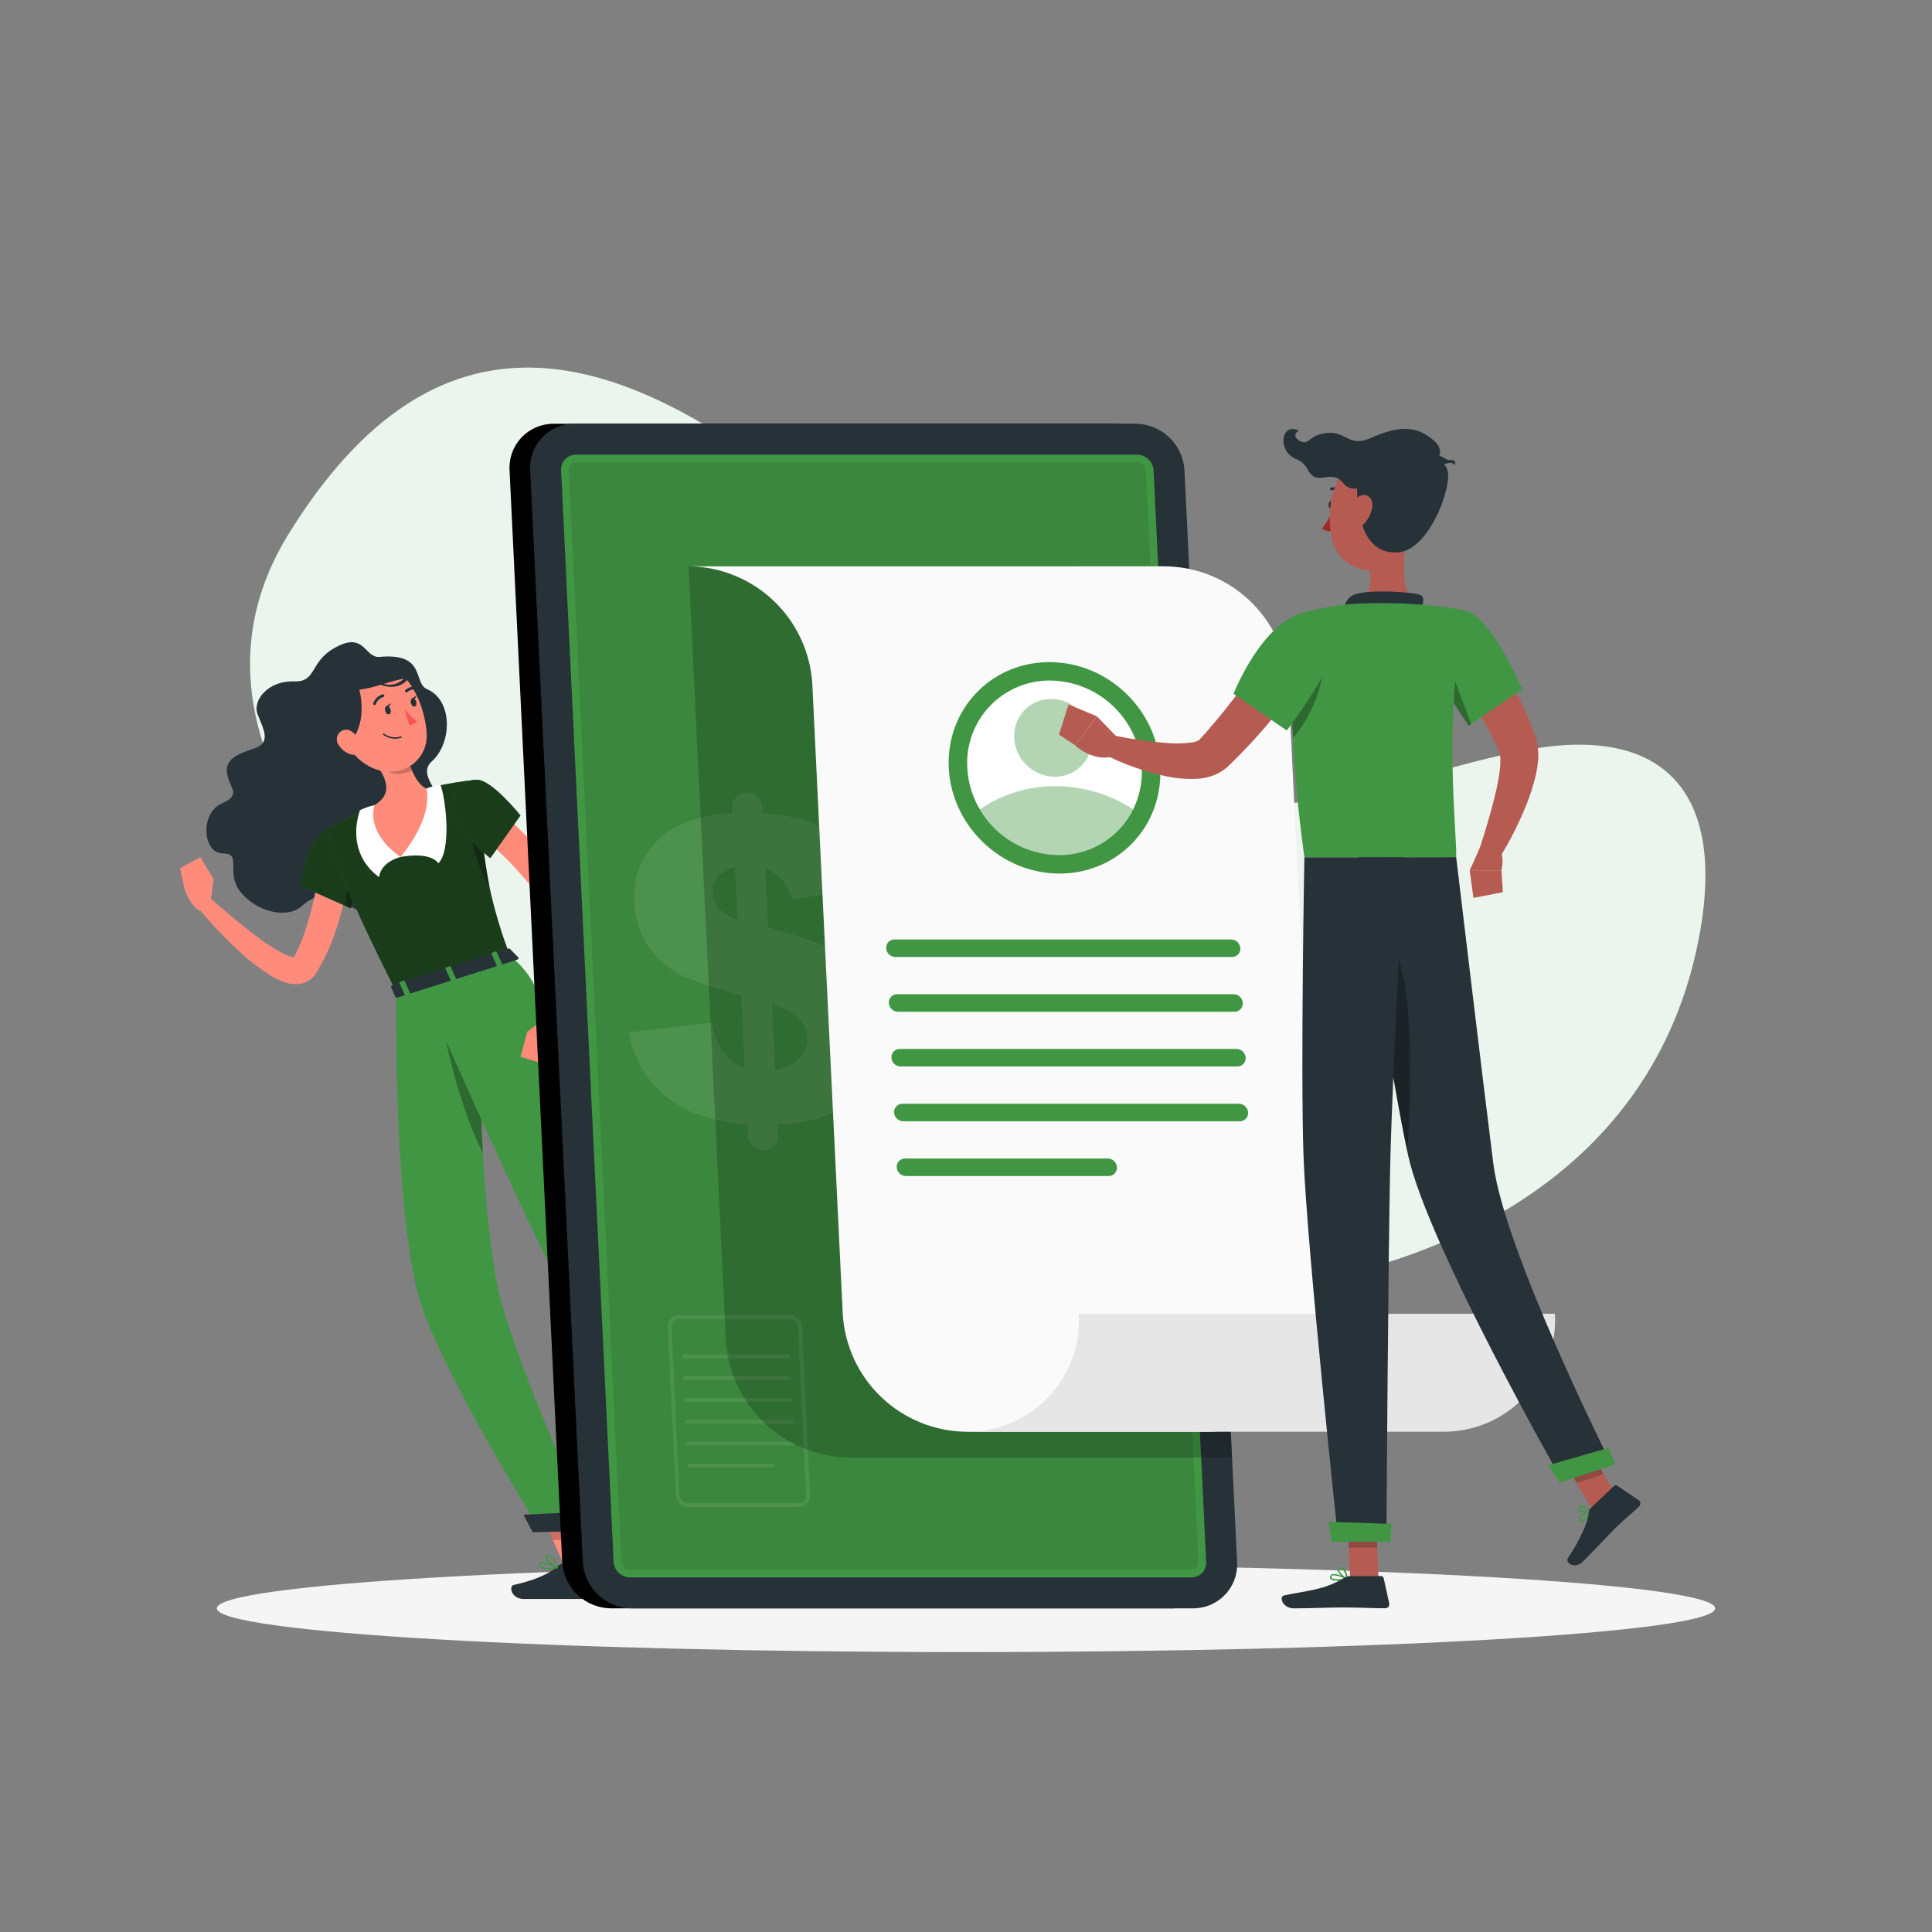 <svg width="500" height="500" viewBox="0 0 500 500" fill="none" xmlns="http://www.w3.org/2000/svg">
<rect x="0" y="0" width="500" height="500" fill="#808080" stroke="none"/>
<path d="M284.9 192.57C227.78 153.89 141.32 30.72 74.8 138C27 215 161.48 294.64 218.49 319.58C291.41 351.49 421.82 339.64 439.82 242C447.03 202.91 428.61 187.25 393.48 194.39C352.26 202.77 327 221.06 284.9 192.57Z" fill="#419644"/>
<path opacity="0.9" d="M284.9 192.57C227.78 153.89 141.32 30.72 74.8 138C27 215 161.48 294.64 218.49 319.58C291.41 351.49 421.82 339.64 439.82 242C447.03 202.91 428.61 187.25 393.48 194.39C352.26 202.77 327 221.06 284.9 192.57Z" fill="white"/>
<path d="M250 427.56C357.082 427.56 443.89 422.492 443.89 416.24C443.89 409.988 357.082 404.92 250 404.92C142.917 404.92 56.11 409.988 56.11 416.24C56.11 422.492 142.917 427.56 250 427.56Z" fill="#F5F5F5"/>
<path d="M203.03 384.25L196.63 388.37L185.03 374.88L191.43 370.76L203.03 384.25Z" fill="#FF8B7B"/>
<path opacity="0.2" d="M191.44 370.76L185.03 374.88L191.02 381.84L197.42 377.71L191.44 370.76Z" fill="black"/>
<path d="M154.12 406.25L146.76 406.97L139.11 389.47L146.47 388.75L154.12 406.25Z" fill="#FF8B7B"/>
<path opacity="0.2" d="M139.12 389.48L143.06 398.5H150.73L146.47 388.76L139.12 389.48Z" fill="black"/>
<path d="M98.23 170C94.53 170.33 94.43 164.05 87.93 167C79.67 170.76 82.46 176.59 76.01 176.35C69.56 176.11 65.24 181.14 66.68 184.89C68.12 188.64 70.35 192.19 65.79 193.7C61.23 195.21 58.13 196.54 58.79 200.32C59.45 204.1 62.68 205.62 57.24 208.03C51.8 210.44 52.35 220.86 57.68 220.87C63.01 220.88 57.9 226.07 62.68 231.35C67.46 236.63 74.73 237.35 77.76 234.75C80.79 232.15 84.17 230 89.87 234C95.57 238 105.22 239 104.78 232.66C104.34 226.32 98.78 222.16 104.02 218.86C109.26 215.56 116.02 213.93 113.9 207.51C112.55 203.51 108.47 200.03 111.76 197.04C117.11 192.18 117.14 181.18 110.58 178.39C106.77 176.78 110.44 168.9 98.23 170Z" fill="#263238"/>
<path d="M91.11 219.42C90.93 222.42 90.55 225.09 90.11 227.9C89.67 230.71 89.03 233.45 88.3 236.2C87.588 238.98 86.683 241.707 85.59 244.36C85.05 245.7 84.43 247.03 83.77 248.36C83.44 249.02 83.08 249.67 82.71 250.31C82.54 250.64 82.33 250.96 82.14 251.31L81.85 251.78C81.653 252.093 81.432 252.391 81.19 252.67C80.635 253.296 79.954 253.798 79.19 254.14C78.508 254.449 77.777 254.635 77.03 254.69C75.932 254.753 74.832 254.604 73.79 254.25C72.239 253.717 70.76 252.991 69.39 252.09C66.976 250.511 64.692 248.742 62.56 246.8C58.449 243.06 54.615 239.026 51.09 234.73L53.93 232C55.93 233.76 57.93 235.55 60.02 237.25C62.11 238.95 64.15 240.66 66.28 242.25C68.308 243.81 70.447 245.221 72.68 246.47C73.624 247.005 74.632 247.418 75.68 247.7C75.932 247.778 76.198 247.802 76.46 247.77H76.26C76.128 247.834 76.006 247.919 75.9 248.02L75.85 248.07C75.85 248.07 75.85 248.14 75.85 248.07L76.07 247.66C76.21 247.39 76.37 247.13 76.5 246.85C76.78 246.297 77.05 245.737 77.31 245.17C77.81 244.03 78.31 242.87 78.71 241.66C79.55 239.26 80.25 236.78 80.87 234.26C81.49 231.74 81.96 229.17 82.38 226.58C82.8 223.99 83.12 221.34 83.38 218.88L91.11 219.42Z" fill="#FF8B7B"/>
<path d="M96.92 220.359C96.52 222.779 94.51 227.359 92.92 230.759C91.74 233.219 90.78 235.069 90.78 235.069L89.38 234.449L77.79 229.289C78.67 223.039 80.1 216.289 86.99 213.219C91.29 211.319 97.63 215.999 96.92 220.359Z" fill="#419644"/>
<path opacity="0.6" d="M96.92 220.359C96.52 222.779 94.51 227.359 92.92 230.759C91.74 233.219 90.78 235.069 90.78 235.069L89.38 234.449L77.79 229.289C78.67 223.039 80.1 216.289 86.99 213.219C91.29 211.319 97.63 215.999 96.92 220.359Z" fill="black"/>
<path opacity="0.3" d="M92.89 230.76C91.71 233.22 90.75 235.07 90.75 235.07L89.35 234.45C89.54 231.98 90.03 228.09 91.35 226.34C92.174 227.686 92.7 229.193 92.89 230.76Z" fill="black"/>
<path d="M54.37 234.29L55.29 227.56L47.74 230C47.74 230 48.94 234.07 51.63 235.74L54.37 234.29Z" fill="#FF8B7B"/>
<path d="M51.87 221.81L46.6 224.7L47.74 230.04L55.29 227.56L51.87 221.81Z" fill="#FF8B7B"/>
<path d="M194.27 386.35L201.22 381.35C201.339 381.263 201.486 381.222 201.633 381.235C201.78 381.248 201.918 381.313 202.02 381.42L206.75 386.35C206.865 386.478 206.952 386.629 207.004 386.792C207.057 386.956 207.074 387.129 207.056 387.3C207.037 387.471 206.982 387.636 206.895 387.784C206.808 387.932 206.69 388.06 206.55 388.16C204.1 389.86 202.83 390.55 199.77 392.74C197.89 394.09 193.93 397.35 191.33 399.21C188.73 401.07 186.76 398.61 187.67 397.6C191.77 393.08 192.86 390 193.51 387.46C193.628 387.013 193.896 386.621 194.27 386.35Z" fill="#263238"/>
<path d="M145.79 404.7H154.79C154.952 404.702 155.108 404.757 155.236 404.856C155.364 404.956 155.457 405.093 155.5 405.249L157.5 412.39C157.549 412.558 157.557 412.736 157.524 412.909C157.491 413.081 157.419 413.243 157.312 413.383C157.204 413.522 157.066 413.634 156.908 413.71C156.749 413.786 156.575 413.823 156.4 413.819C153.22 413.819 151.71 413.819 147.74 413.819H135.6C132.3 413.819 131.6 410.479 132.97 410.179C139.09 408.829 142.62 406.959 144.51 405.179C144.86 404.863 145.318 404.691 145.79 404.7Z" fill="#263238"/>
<path d="M132.05 247.459L102.58 256.779C82.18 216.399 85.09 214.259 85.09 214.259C85.09 214.259 89.8 211.569 94.7 209.329C95.44 208.989 96.19 208.659 96.93 208.329C101.283 206.599 105.755 205.182 110.31 204.089C110.98 203.909 111.65 203.749 112.31 203.589C115.938 202.769 119.611 202.164 123.31 201.779C123.75 207.369 124.19 212.099 124.67 216.209C125.29 221.569 125.96 225.859 126.67 229.569C127.982 235.667 129.782 241.649 132.05 247.459Z" fill="#419644"/>
<path opacity="0.6" d="M132.05 247.459L102.58 256.779C82.18 216.399 85.09 214.259 85.09 214.259C85.09 214.259 89.8 211.569 94.7 209.329C95.44 208.989 96.19 208.659 96.93 208.329C101.283 206.599 105.755 205.182 110.31 204.089C110.98 203.909 111.65 203.749 112.31 203.589C115.938 202.769 119.611 202.164 123.31 201.779C123.75 207.369 124.19 212.099 124.67 216.209C125.29 221.569 125.96 225.859 126.67 229.569C127.982 235.667 129.782 241.649 132.05 247.459Z" fill="black"/>
<path opacity="0.3" d="M126.75 229.589C123.92 225.589 121.21 216.279 121.91 212.789L124.71 216.229C125.33 221.589 126 225.879 126.75 229.589Z" fill="black"/>
<path d="M103.63 221.799C103.63 221.799 111.06 220.189 113.45 223.419C116.73 220.189 115.57 207.569 113.99 203.069C112.737 203.282 111.508 203.617 110.32 204.069L105.07 212.189L103.63 221.799Z" fill="white"/>
<path d="M103.63 221.8C103.63 221.8 98.63 222.92 98.1 227.01C91.1 221.8 91.59 214.17 93.17 209.67C94.369 209.089 95.631 208.646 96.93 208.35L102.18 214.13L103.63 221.8Z" fill="white"/>
<path d="M105.34 195.59C106.34 199.27 107.86 202.91 110.34 204.11C110.34 204.11 112.65 210.73 103.65 221.8C94.23 215.09 96.95 208.35 96.95 208.35C101.39 205.68 100.14 202.16 98.25 199.08L100.86 194.89C101.12 194.486 101.492 194.167 101.93 193.97C102.368 193.774 102.853 193.709 103.328 193.783C103.802 193.857 104.245 194.067 104.602 194.388C104.959 194.709 105.215 195.126 105.34 195.59Z" fill="#FF8B7B"/>
<path opacity="0.2" d="M105.34 195.589C105.22 195.118 104.965 194.692 104.605 194.364C104.245 194.037 103.797 193.823 103.316 193.748C102.836 193.673 102.344 193.742 101.902 193.945C101.46 194.148 101.087 194.476 100.83 194.889L99.99 196.229C100.06 197.119 100.1 197.849 100.09 198.229C100.01 200.829 103.66 200.709 106.63 199.459C106.101 198.205 105.669 196.911 105.34 195.589Z" fill="black"/>
<path d="M87.25 185.54C89.85 192.63 90.79 195.69 95.55 198.31C102.7 202.26 110.84 197.52 110.42 189.79C110.04 182.84 105.86 172.4 97.93 171.63C96.182 171.453 94.418 171.725 92.805 172.422C91.192 173.118 89.784 174.215 88.714 175.608C87.644 177.002 86.948 178.646 86.692 180.384C86.435 182.122 86.628 183.897 87.25 185.54Z" fill="#FF8B7B"/>
<path d="M105.64 174.879C103.2 172.529 100.64 169.799 95.74 170.329C90.32 170.919 88.18 174.199 88.18 174.199L83.52 184.389C83.52 184.389 86.41 197.509 91.18 191.389C93.93 187.849 94 182.499 93 178.499C94.874 178.235 96.721 177.807 98.52 177.219C100.72 178.039 103.19 178.039 105.02 176.359C105.42 175.989 105.71 175.699 105.92 175.469L106.09 175.279C106.63 174.589 106.18 174.659 105.64 174.879ZM99.34 176.999C101.048 176.447 102.784 175.983 104.54 175.609C103.887 176.3 103.055 176.796 102.137 177.041C101.219 177.287 100.25 177.272 99.34 176.999Z" fill="#263238"/>
<path d="M87.61 192.749C88.361 194.008 89.58 194.917 91 195.279C92.88 195.749 93.77 194.059 93.2 192.279C92.69 190.709 91.1 188.569 89.2 188.869C88.789 188.944 88.404 189.122 88.08 189.385C87.755 189.648 87.502 189.988 87.344 190.374C87.186 190.761 87.127 191.181 87.173 191.596C87.22 192.011 87.37 192.407 87.61 192.749Z" fill="#FF8B7B"/>
<path d="M102.58 256.79C102.58 256.79 101.58 317.18 109.47 339C117.07 359.92 139.74 395.88 139.74 395.88L152.88 395.55C152.88 395.55 132 350 128.59 332C122.91 302.13 124.16 250 124.16 250L102.58 256.79Z" fill="#419644"/>
<path opacity="0.3" d="M114.38 262L117.91 252L124.16 250C124.16 250 123.59 273.73 124.96 298.34C119.29 287.42 114.38 267.42 114.38 262Z" fill="black"/>
<path d="M137.89 396.559L154.12 396.149L153.18 391.159L135.46 391.999L137.89 396.559Z" fill="#263238"/>
<path d="M109 254.84C109 254.84 129.5 301.73 142.75 328.42C153.45 349.98 186.75 378.9 186.75 378.9L195.88 372.57C195.88 372.57 170.82 338.31 163.43 323.69C139.78 276.91 145.61 257.63 132.01 247.46L109 254.84Z" fill="#419644"/>
<path d="M187.29 381.919L198.01 374.289L195.58 369.609L183.8 378.519L187.29 381.919Z" fill="#263238"/>
<path d="M132 245.59L134.16 247.81C134.33 247.98 134.16 248.27 133.81 248.38L102.9 258.15C102.64 258.24 102.38 258.15 102.31 258.02L101.21 255.46C101.13 255.29 101.31 255.06 101.6 254.97L131.45 245.52C131.54 245.483 131.638 245.47 131.734 245.482C131.831 245.494 131.922 245.531 132 245.59Z" fill="#263238"/>
<path d="M129 250.199L129.8 249.949C129.96 249.949 130.06 249.769 130.01 249.679L128.56 246.369C128.517 246.315 128.457 246.277 128.39 246.261C128.323 246.244 128.253 246.251 128.19 246.279L127.39 246.539C127.23 246.589 127.13 246.709 127.18 246.809L128.64 250.109C128.67 250.209 128.83 250.249 129 250.199Z" fill="#419644"/>
<path d="M105.19 257.73L105.99 257.48C106.15 257.43 106.24 257.31 106.2 257.21L104.74 253.9C104.74 253.8 104.53 253.77 104.37 253.82L103.57 254.07C103.42 254.12 103.32 254.24 103.36 254.34L104.82 257.65C104.865 257.701 104.925 257.736 104.992 257.75C105.058 257.765 105.128 257.757 105.19 257.73Z" fill="#419644"/>
<path d="M117.09 253.999L117.89 253.749C118.05 253.699 118.15 253.579 118.1 253.479L116.64 250.169C116.64 250.079 116.44 250.039 116.28 250.089L115.48 250.339C115.32 250.339 115.22 250.509 115.27 250.609L116.72 253.919C116.77 253.999 116.93 253.999 117.09 253.999Z" fill="#419644"/>
<path d="M99.69 183.999C99.87 184.589 100.32 184.999 100.69 184.859C101.06 184.719 101.24 184.169 101.06 183.589C100.88 183.009 100.44 182.589 100.06 182.729C99.68 182.869 99.52 183.389 99.69 183.999Z" fill="#263238"/>
<path d="M106.34 182C106.52 182.59 106.97 183 107.34 182.86C107.71 182.72 107.89 182.18 107.72 181.59C107.55 181 107.09 180.59 106.72 180.73C106.35 180.87 106.17 181.41 106.34 182Z" fill="#263238"/>
<path d="M106.56 180.809L107.85 179.979C107.85 179.979 107.46 181.299 106.56 180.809Z" fill="#263238"/>
<path d="M104.68 183.529C105.608 184.713 106.691 185.765 107.9 186.659C107.659 186.961 107.355 187.206 107.01 187.379C106.664 187.551 106.286 187.647 105.9 187.659L104.68 183.529Z" fill="#FF5652"/>
<path d="M103.92 190.899C103.948 190.877 103.968 190.847 103.979 190.813C103.989 190.779 103.99 190.743 103.98 190.709C103.966 190.664 103.936 190.626 103.895 190.602C103.854 190.578 103.806 190.57 103.76 190.579C103.034 190.816 102.261 190.877 101.507 190.758C100.752 190.638 100.037 190.34 99.42 189.889C99.402 189.873 99.38 189.861 99.357 189.854C99.334 189.846 99.31 189.843 99.286 189.845C99.262 189.847 99.238 189.854 99.217 189.865C99.195 189.876 99.176 189.891 99.16 189.909C99.144 189.928 99.132 189.949 99.125 189.972C99.117 189.995 99.114 190.019 99.116 190.043C99.118 190.067 99.125 190.091 99.136 190.113C99.147 190.134 99.162 190.153 99.18 190.169C99.843 190.659 100.614 190.984 101.428 191.116C102.242 191.248 103.076 191.184 103.86 190.929L103.92 190.899Z" fill="#263238"/>
<path d="M97.18 182.37C97.227 182.326 97.261 182.271 97.28 182.21C97.428 181.783 97.675 181.397 98 181.082C98.324 180.768 98.718 180.534 99.15 180.4C99.2 180.394 99.249 180.379 99.293 180.353C99.336 180.328 99.374 180.294 99.404 180.253C99.433 180.212 99.454 180.166 99.465 180.116C99.475 180.067 99.475 180.016 99.465 179.966C99.454 179.917 99.433 179.87 99.403 179.829C99.374 179.789 99.335 179.755 99.292 179.729C99.248 179.704 99.199 179.689 99.149 179.683C99.099 179.678 99.048 179.684 99 179.7C98.444 179.859 97.936 180.151 97.519 180.552C97.102 180.953 96.79 181.45 96.61 182C96.592 182.044 96.584 182.092 96.585 182.14C96.586 182.188 96.597 182.235 96.616 182.279C96.636 182.323 96.664 182.362 96.699 182.395C96.734 182.428 96.775 182.453 96.82 182.47C96.884 182.483 96.949 182.48 97.012 182.463C97.075 182.446 97.132 182.414 97.18 182.37Z" fill="#263238"/>
<path d="M108.37 178.229C108.367 178.206 108.367 178.182 108.37 178.159C108.382 178.066 108.36 177.971 108.306 177.893C108.252 177.816 108.172 177.761 108.08 177.739C107.52 177.62 106.939 177.636 106.386 177.785C105.833 177.935 105.324 178.214 104.9 178.599C104.834 178.668 104.798 178.761 104.799 178.856C104.801 178.952 104.841 179.043 104.91 179.109C104.979 179.176 105.071 179.212 105.167 179.21C105.263 179.208 105.354 179.168 105.42 179.099C105.759 178.799 106.164 178.584 106.602 178.471C107.04 178.358 107.498 178.351 107.94 178.449C108.026 178.47 108.117 178.459 108.196 178.419C108.275 178.379 108.337 178.311 108.37 178.229Z" fill="#263238"/>
<path d="M127.83 208.859C129.02 209.749 130.02 210.579 131.06 211.479C132.1 212.379 133.06 213.279 134.06 214.219C136.01 216.099 137.89 218.059 139.67 220.119C141.47 222.191 143.14 224.372 144.67 226.649C145.07 227.209 145.42 227.819 145.79 228.399C146.16 228.979 146.53 229.569 146.86 230.189C147.19 230.809 147.54 231.359 147.86 232.049L148.39 233.159L148.82 234.279C149.742 237.119 150.175 240.095 150.1 243.079C150.039 245.853 149.742 248.616 149.21 251.339C148.69 254.009 148.01 256.619 147.21 259.179C146.403 261.744 145.462 264.264 144.39 266.729L140.77 265.389C141.39 262.989 141.98 260.469 142.42 257.979C142.909 255.513 143.266 253.023 143.49 250.519C143.73 248.094 143.787 245.654 143.66 243.219C143.588 242.065 143.448 240.917 143.24 239.779C143.021 238.73 142.716 237.7 142.33 236.699L142.02 236.009L141.68 235.379C141.41 234.919 141.04 234.379 140.68 233.869C140.32 233.359 140.02 232.869 139.68 232.359C139.34 231.849 138.99 231.359 138.61 230.879C137.15 228.879 135.5 227.059 133.86 225.209C132.22 223.359 130.42 221.619 128.59 219.919C127.69 219.059 126.76 218.219 125.83 217.399C124.9 216.579 123.9 215.759 123.04 215.059L127.83 208.859Z" fill="#FF8B7B"/>
<path d="M141.92 263L136.44 267L143.44 270.7C143.44 270.7 145.53 267 144.86 263.91L141.92 263Z" fill="#FF8B7B"/>
<path d="M134.71 273.49L140.44 275.26L143.49 270.72L136.44 267.02L134.71 273.49Z" fill="#FF8B7B"/>
<path d="M123.35 201.799C127.18 201.629 134.71 211.039 134.71 211.039L126.89 222.099C126.89 222.099 118.11 215.099 117.43 210.229C116.86 206.079 118.47 201.999 123.35 201.799Z" fill="#419644"/>
<path opacity="0.6" d="M123.35 201.799C127.18 201.629 134.71 211.039 134.71 211.039L126.89 222.099C126.89 222.099 118.11 215.099 117.43 210.229C116.86 206.079 118.47 201.999 123.35 201.799Z" fill="black"/>
<path d="M191.64 389.48H191.52C191.345 389.458 191.178 389.39 191.038 389.283C190.897 389.176 190.788 389.033 190.72 388.87C190.667 388.775 190.64 388.668 190.64 388.56C190.64 388.452 190.667 388.345 190.72 388.25C191.21 387.41 193.96 387.25 194.27 387.25C194.305 387.25 194.339 387.259 194.369 387.276C194.399 387.294 194.424 387.319 194.44 387.35C194.46 387.38 194.47 387.414 194.47 387.45C194.47 387.486 194.46 387.52 194.44 387.55C193.77 388.29 192.58 389.48 191.64 389.48ZM193.84 387.65C192.74 387.73 191.28 387.99 191.03 388.43C191.003 388.47 190.988 388.517 190.988 388.565C190.988 388.613 191.003 388.66 191.03 388.7C191.072 388.809 191.143 388.906 191.234 388.98C191.325 389.053 191.434 389.102 191.55 389.12C192.08 389.18 192.92 388.63 193.84 387.65Z" fill="#419644"/>
<path d="M194.08 387.63C193.16 387.63 191.35 387.12 191.01 386.38C190.956 386.248 190.946 386.103 190.982 385.966C191.018 385.829 191.098 385.707 191.21 385.62C191.314 385.526 191.436 385.456 191.569 385.413C191.701 385.37 191.841 385.355 191.98 385.37C193.07 385.49 194.36 387.26 194.41 387.37C194.427 387.397 194.436 387.428 194.436 387.46C194.436 387.491 194.427 387.523 194.41 387.55C194.396 387.576 194.376 387.599 194.352 387.616C194.328 387.634 194.3 387.645 194.27 387.65L194.08 387.63ZM191.86 385.73C191.711 385.729 191.567 385.786 191.46 385.89C191.29 386.04 191.31 386.16 191.34 386.24C191.56 386.72 192.98 387.24 193.91 387.24C193.45 386.67 192.59 385.77 191.91 385.7L191.86 385.73Z" fill="#419644"/>
<path d="M141.78 406.19C141.164 406.234 140.549 406.087 140.02 405.77C139.883 405.669 139.77 405.538 139.69 405.387C139.611 405.237 139.566 405.07 139.56 404.9C139.552 404.805 139.569 404.71 139.609 404.624C139.65 404.538 139.712 404.464 139.79 404.41C140.61 403.86 143.68 405.25 144.29 405.54C144.324 405.555 144.352 405.58 144.37 405.613C144.388 405.645 144.395 405.683 144.39 405.72C144.387 405.758 144.371 405.794 144.346 405.823C144.321 405.851 144.287 405.871 144.25 405.88C143.439 406.066 142.612 406.169 141.78 406.19ZM140.35 404.63C140.225 404.623 140.101 404.651 139.99 404.71C139.964 404.729 139.944 404.755 139.932 404.785C139.919 404.815 139.915 404.848 139.92 404.88C139.924 404.998 139.955 405.113 140.01 405.217C140.066 405.321 140.144 405.411 140.24 405.48C140.77 405.88 142.02 405.94 143.63 405.64C142.596 405.134 141.489 404.793 140.35 404.63Z" fill="#419644"/>
<path d="M144.21 405.879H144.15C143.15 405.459 141.07 403.809 141.15 402.959C141.15 402.779 141.3 402.539 141.76 402.489C143.56 402.269 144.32 405.489 144.35 405.669C144.357 405.702 144.355 405.736 144.344 405.767C144.333 405.799 144.315 405.827 144.29 405.849C144.266 405.866 144.239 405.877 144.21 405.879ZM142 402.829H141.88C141.69 402.829 141.59 402.909 141.57 402.999C141.51 403.489 142.93 404.799 143.97 405.369C143.7 404.579 143.05 402.829 142 402.829Z" fill="#419644"/>
<path d="M99.91 182.79L101.2 181.96C101.2 181.96 100.81 183.28 99.91 182.79Z" fill="#263238"/>
<path d="M288.63 109.67H143.3C141.747 109.66 140.209 109.967 138.78 110.574C137.35 111.181 136.061 112.074 134.99 113.198C133.919 114.322 133.089 115.654 132.553 117.111C132.016 118.568 131.784 120.12 131.87 121.67L145.5 404.24C145.694 407.459 147.099 410.486 149.433 412.712C151.766 414.937 154.855 416.198 158.08 416.24H303.41C304.962 416.251 306.5 415.943 307.929 415.336C309.358 414.73 310.647 413.836 311.717 412.712C312.787 411.587 313.616 410.255 314.151 408.798C314.686 407.341 314.918 405.79 314.83 404.24L301.21 121.67C301.016 118.451 299.611 115.425 297.277 113.199C294.944 110.973 291.855 109.712 288.63 109.67Z" fill="black"/>
<path d="M294 109.67H148.63C147.078 109.66 145.54 109.967 144.111 110.574C142.682 111.181 141.393 112.074 140.323 113.199C139.253 114.323 138.424 115.655 137.889 117.112C137.354 118.569 137.123 120.12 137.21 121.67L150.83 404.24C151.024 407.459 152.429 410.486 154.763 412.712C157.096 414.937 160.185 416.198 163.41 416.24H308.74C310.292 416.251 311.83 415.943 313.259 415.336C314.688 414.73 315.977 413.836 317.047 412.712C318.117 411.587 318.946 410.255 319.481 408.798C320.017 407.341 320.248 405.79 320.16 404.24L306.54 121.67C306.346 118.458 304.947 115.437 302.622 113.212C300.297 110.987 297.218 109.722 294 109.67Z" fill="#263238"/>
<path d="M163 408.24C161.93 408.213 160.907 407.788 160.133 407.049C159.358 406.309 158.887 405.308 158.81 404.24L145.21 121.67C145.186 121.154 145.266 120.639 145.447 120.155C145.627 119.671 145.904 119.229 146.26 118.855C146.616 118.481 147.044 118.184 147.518 117.98C147.993 117.776 148.504 117.671 149.02 117.67H294.35C295.422 117.692 296.447 118.116 297.222 118.856C297.998 119.596 298.468 120.6 298.54 121.67L312.16 404.24C312.184 404.755 312.104 405.269 311.924 405.752C311.745 406.236 311.469 406.677 311.114 407.051C310.759 407.425 310.332 407.723 309.859 407.927C309.385 408.131 308.876 408.238 308.36 408.24H163Z" fill="#419644"/>
<path opacity="0.1" d="M162.93 406.24C162.396 406.222 161.886 406.009 161.499 405.64C161.112 405.271 160.874 404.773 160.83 404.24L147.21 121.67C147.201 121.413 147.243 121.157 147.334 120.917C147.425 120.676 147.563 120.457 147.739 120.27C147.916 120.084 148.129 119.935 148.364 119.832C148.6 119.729 148.853 119.674 149.11 119.67H294.44C294.975 119.686 295.486 119.898 295.873 120.268C296.261 120.637 296.498 121.136 296.54 121.67L310.16 404.24C310.169 404.497 310.127 404.753 310.036 404.993C309.945 405.233 309.808 405.453 309.631 405.639C309.454 405.826 309.241 405.975 309.006 406.078C308.77 406.181 308.517 406.236 308.26 406.24H162.93Z" fill="black"/>
<g opacity="0.3">
<path opacity="0.3" d="M206.79 390H178C177.21 389.991 176.452 389.682 175.881 389.137C175.309 388.591 174.966 387.849 174.92 387.06L172.82 343.35C172.794 342.963 172.848 342.576 172.978 342.211C173.109 341.847 173.314 341.513 173.58 341.231C173.845 340.95 174.166 340.726 174.523 340.574C174.879 340.423 175.263 340.346 175.65 340.35H204.49C205.278 340.356 206.035 340.663 206.605 341.207C207.175 341.751 207.517 342.493 207.56 343.28L209.63 387C209.655 387.387 209.6 387.774 209.468 388.139C209.336 388.504 209.13 388.837 208.864 389.119C208.597 389.4 208.275 389.624 207.919 389.775C207.562 389.927 207.178 390.003 206.79 390ZM175.61 341.37C175.361 341.368 175.113 341.417 174.883 341.514C174.653 341.61 174.444 341.751 174.27 341.93C174.1 342.114 173.968 342.329 173.883 342.565C173.797 342.8 173.758 343.05 173.77 343.3L175.88 387C175.908 387.535 176.138 388.039 176.525 388.411C176.911 388.782 177.424 388.993 177.96 389H206.79C207.041 389.002 207.289 388.952 207.52 388.854C207.751 388.756 207.959 388.611 208.131 388.429C208.304 388.247 208.437 388.032 208.523 387.796C208.609 387.561 208.645 387.31 208.63 387.06L206.52 343.35C206.495 342.815 206.266 342.311 205.882 341.939C205.497 341.568 204.985 341.357 204.45 341.35L175.61 341.37Z" fill="#FAFAFA"/>
<path opacity="0.3" d="M204.07 351.52H177C176.867 351.52 176.74 351.467 176.646 351.373C176.553 351.279 176.5 351.152 176.5 351.02C176.5 350.887 176.553 350.76 176.646 350.666C176.74 350.572 176.867 350.52 177 350.52H204.1C204.233 350.52 204.36 350.572 204.454 350.666C204.547 350.76 204.6 350.887 204.6 351.02C204.6 351.152 204.547 351.279 204.454 351.373C204.36 351.467 204.233 351.52 204.1 351.52H204.07Z" fill="#FAFAFA"/>
<path opacity="0.3" d="M204.35 357.17H177.24C177.108 357.167 176.982 357.114 176.889 357.021C176.796 356.927 176.743 356.802 176.74 356.67C176.74 356.537 176.793 356.41 176.886 356.316C176.98 356.223 177.107 356.17 177.24 356.17H204.35C204.483 356.17 204.61 356.223 204.704 356.316C204.797 356.41 204.85 356.537 204.85 356.67C204.847 356.802 204.794 356.927 204.701 357.021C204.607 357.114 204.482 357.167 204.35 357.17Z" fill="#FAFAFA"/>
<path opacity="0.3" d="M204.62 362.819H177.51C177.378 362.817 177.253 362.763 177.159 362.67C177.066 362.577 177.013 362.451 177.01 362.319C177.01 362.187 177.063 362.06 177.156 361.966C177.25 361.872 177.377 361.819 177.51 361.819H204.62C204.753 361.819 204.88 361.872 204.974 361.966C205.067 362.06 205.12 362.187 205.12 362.319C205.12 362.452 205.067 362.579 204.974 362.673C204.88 362.767 204.753 362.819 204.62 362.819Z" fill="#FAFAFA"/>
<path opacity="0.3" d="M204.89 368.47H177.79C177.657 368.47 177.53 368.417 177.436 368.323C177.343 368.23 177.29 368.102 177.29 367.97C177.29 367.837 177.343 367.71 177.436 367.616C177.53 367.522 177.657 367.47 177.79 367.47H204.89C205.023 367.47 205.15 367.522 205.244 367.616C205.337 367.71 205.39 367.837 205.39 367.97C205.39 368.102 205.337 368.23 205.244 368.323C205.15 368.417 205.023 368.47 204.89 368.47Z" fill="#FAFAFA"/>
<path opacity="0.3" d="M205.16 374.12H178.06C177.927 374.12 177.8 374.067 177.707 373.974C177.613 373.88 177.56 373.753 177.56 373.62C177.56 373.488 177.613 373.36 177.707 373.267C177.8 373.173 177.927 373.12 178.06 373.12H205.16C205.293 373.12 205.42 373.173 205.514 373.267C205.607 373.36 205.66 373.488 205.66 373.62C205.66 373.753 205.607 373.88 205.514 373.974C205.42 374.067 205.293 374.12 205.16 374.12Z" fill="#FAFAFA"/>
<path opacity="0.3" d="M199.88 379.77H178.33C178.197 379.77 178.07 379.717 177.977 379.623C177.883 379.529 177.83 379.402 177.83 379.27C177.83 379.137 177.883 379.01 177.977 378.916C178.07 378.822 178.197 378.77 178.33 378.77H199.88C200.013 378.77 200.14 378.822 200.234 378.916C200.327 379.01 200.38 379.137 200.38 379.27C200.378 379.401 200.324 379.527 200.231 379.62C200.138 379.713 200.012 379.767 199.88 379.77Z" fill="#FAFAFA"/>
</g>
<g opacity="0.3">
<path opacity="0.3" d="M224.94 229.63L205.17 232.79C204.407 230.909 203.398 229.137 202.17 227.52C200.987 226.278 199.587 225.262 198.04 224.52L198.78 240.02C209.773 242.914 217.17 245.967 220.97 249.18C223.393 251.199 225.359 253.71 226.738 256.546C228.117 259.382 228.878 262.478 228.97 265.63C229.235 269.319 228.557 273.015 227 276.37C225.519 279.5 223.389 282.278 220.75 284.52C218.292 286.626 215.45 288.235 212.38 289.26C208.777 290.344 205.042 290.929 201.28 291L201.41 293.73C201.44 294.236 201.366 294.742 201.192 295.217C201.019 295.693 200.749 296.127 200.4 296.494C200.051 296.861 199.63 297.152 199.164 297.349C198.698 297.546 198.196 297.645 197.69 297.64C196.638 297.629 195.63 297.22 194.869 296.494C194.108 295.768 193.651 294.78 193.59 293.73L193.46 291C189.071 290.718 184.738 289.865 180.57 288.46C177.377 287.307 174.425 285.574 171.86 283.35C169.519 281.352 167.537 278.967 166 276.3C164.459 273.432 163.337 270.357 162.67 267.17L184.18 264.66C184.993 268.187 185.993 270.737 187.18 272.31C188.671 274.138 190.587 275.573 192.76 276.49L191.85 257.57C186.523 256.244 181.307 254.506 176.25 252.37C172.978 250.739 170.166 248.315 168.07 245.32C165.62 241.858 164.265 237.741 164.18 233.5C163.948 230.574 164.355 227.633 165.374 224.88C166.393 222.128 167.999 219.63 170.08 217.56C174.32 213.287 180.82 210.92 189.58 210.46L189.51 209.07C189.48 208.565 189.554 208.059 189.728 207.583C189.901 207.108 190.171 206.673 190.52 206.307C190.869 205.94 191.29 205.649 191.756 205.452C192.222 205.255 192.724 205.155 193.23 205.16C194.282 205.171 195.29 205.581 196.051 206.307C196.812 207.033 197.269 208.02 197.33 209.07L197.4 210.46C205.4 210.96 211.603 212.854 216.01 216.14C220.443 219.483 223.595 224.244 224.94 229.63ZM190.24 224.28C188.457 224.737 186.847 225.708 185.61 227.07C184.768 228.2 184.36 229.595 184.46 231C184.513 232.508 185.061 233.956 186.02 235.12C187.355 236.521 189.045 237.534 190.91 238.05L190.24 224.28ZM200.61 277C203.61 276.334 205.777 275.214 207.11 273.64C207.75 272.933 208.244 272.105 208.563 271.206C208.882 270.307 209.021 269.353 208.97 268.4C208.868 266.664 208.16 265.018 206.97 263.75C205.71 262.34 203.31 261.02 199.79 259.81L200.61 277Z" fill="#FAFAFA"/>
</g>
<path opacity="0.2" d="M277.2 146.561H178.2L187.85 346.671C188.321 354.869 191.887 362.582 197.827 368.251C203.768 373.92 211.639 377.123 219.85 377.211H318.85L309.21 177.101C308.744 168.899 305.178 161.182 299.234 155.511C293.291 149.841 285.414 146.641 277.2 146.561Z" fill="black"/>
<path d="M301.45 146.561H178.23C186.442 146.646 194.314 149.848 200.255 155.517C206.196 161.187 209.761 168.902 210.23 177.101L218.1 340.001C218.571 348.199 222.137 355.912 228.077 361.581C234.018 367.25 241.889 370.453 250.1 370.541H312.23C316.186 370.582 320.108 369.809 323.752 368.269C327.396 366.73 330.684 364.458 333.413 361.593C336.141 358.729 338.251 355.334 339.612 351.619C340.972 347.904 341.553 343.95 341.32 340.001L333.46 177.101C332.994 168.899 329.428 161.182 323.484 155.511C317.541 149.841 309.664 146.641 301.45 146.561Z" fill="#FAFAFA"/>
<path d="M279.18 340C279.415 343.947 278.835 347.9 277.477 351.613C276.119 355.326 274.012 358.721 271.287 361.585C268.561 364.449 265.275 366.722 261.634 368.263C257.993 369.803 254.074 370.579 250.12 370.54H373.33C377.284 370.578 381.204 369.803 384.846 368.263C388.487 366.722 391.773 364.45 394.5 361.585C397.226 358.721 399.334 355.327 400.693 351.614C402.052 347.9 402.633 343.947 402.4 340H279.18Z" fill="#E6E6E6"/>
<path d="M318.8 247.67H231.72C231.11 247.663 230.524 247.425 230.083 247.004C229.641 246.583 229.375 246.009 229.34 245.4C229.324 245.107 229.367 244.813 229.469 244.538C229.57 244.262 229.727 244.01 229.929 243.798C230.131 243.585 230.375 243.416 230.645 243.301C230.916 243.186 231.206 243.128 231.5 243.13H318.58C319.197 243.126 319.793 243.36 320.243 243.782C320.693 244.205 320.964 244.784 321 245.4C321.017 245.696 320.972 245.993 320.868 246.272C320.764 246.55 320.604 246.804 320.397 247.017C320.191 247.23 319.942 247.398 319.667 247.511C319.392 247.623 319.097 247.677 318.8 247.67Z" fill="#419644"/>
<path d="M319.48 261.84H232.4C231.79 261.833 231.204 261.595 230.763 261.174C230.321 260.753 230.056 260.179 230.02 259.57C230.004 259.277 230.048 258.983 230.149 258.708C230.25 258.432 230.407 258.18 230.609 257.968C230.812 257.755 231.055 257.586 231.325 257.471C231.596 257.356 231.886 257.298 232.18 257.3H319.27C319.879 257.309 320.461 257.548 320.901 257.969C321.341 258.39 321.605 258.962 321.64 259.57C321.656 259.863 321.613 260.156 321.511 260.432C321.41 260.707 321.253 260.959 321.051 261.172C320.849 261.385 320.605 261.554 320.335 261.668C320.064 261.783 319.774 261.842 319.48 261.84Z" fill="#419644"/>
<path d="M320.17 276H233.08C232.47 275.993 231.884 275.755 231.443 275.334C231.001 274.913 230.735 274.339 230.7 273.73C230.684 273.437 230.727 273.144 230.829 272.868C230.93 272.592 231.087 272.341 231.289 272.128C231.491 271.915 231.735 271.746 232.005 271.631C232.276 271.516 232.566 271.458 232.86 271.46H320C320.61 271.467 321.196 271.705 321.637 272.126C322.079 272.547 322.345 273.121 322.38 273.73C322.397 274.027 322.352 274.325 322.247 274.604C322.143 274.883 321.982 275.137 321.774 275.351C321.566 275.564 321.316 275.732 321.04 275.844C320.764 275.956 320.468 276.009 320.17 276Z" fill="#419644"/>
<path d="M320.85 290.19H233.77C233.16 290.182 232.576 289.943 232.135 289.522C231.694 289.101 231.428 288.529 231.39 287.92C231.374 287.627 231.417 287.334 231.519 287.058C231.62 286.783 231.777 286.531 231.979 286.318C232.182 286.106 232.425 285.937 232.695 285.822C232.966 285.707 233.257 285.649 233.55 285.65H320.63C321.241 285.657 321.826 285.895 322.268 286.316C322.709 286.738 322.975 287.311 323.01 287.92C323.026 288.214 322.983 288.507 322.881 288.782C322.78 289.058 322.623 289.31 322.421 289.523C322.219 289.735 321.975 289.904 321.705 290.019C321.434 290.134 321.144 290.192 320.85 290.19Z" fill="#419644"/>
<path d="M286.91 304.36H234.45C233.84 304.354 233.254 304.116 232.813 303.694C232.371 303.273 232.105 302.7 232.07 302.09C232.054 301.797 232.097 301.504 232.199 301.228C232.3 300.953 232.457 300.701 232.659 300.488C232.861 300.276 233.105 300.107 233.375 299.992C233.646 299.877 233.936 299.819 234.23 299.82H286.69C287.3 299.827 287.886 300.065 288.327 300.486C288.769 300.908 289.035 301.481 289.07 302.09C289.086 302.383 289.043 302.677 288.941 302.952C288.84 303.228 288.683 303.48 288.481 303.692C288.279 303.905 288.035 304.074 287.765 304.189C287.494 304.304 287.204 304.362 286.91 304.36Z" fill="#419644"/>
<path d="M292.96 218.298C303.265 207.742 302.638 190.419 291.561 179.605C280.483 168.792 263.15 168.582 252.845 179.138C242.541 189.694 243.167 207.017 254.245 217.831C265.322 228.645 282.656 228.854 292.96 218.298Z" fill="#419644"/>
<path d="M295.48 198.7C295.669 202.416 294.908 206.119 293.27 209.46C291.494 213.042 288.744 216.051 285.335 218.142C281.927 220.233 277.998 221.32 274 221.28C269.864 221.249 265.807 220.143 262.227 218.071C258.647 215.999 255.667 213.031 253.58 209.46C251.633 206.193 250.517 202.499 250.33 198.7C250.157 195.782 250.586 192.859 251.591 190.114C252.595 187.368 254.154 184.859 256.169 182.741C258.184 180.623 260.614 178.943 263.306 177.804C265.999 176.665 268.897 176.092 271.82 176.12C277.888 176.196 283.702 178.567 288.092 182.756C292.482 186.946 295.121 192.643 295.48 198.7Z" fill="white"/>
<path opacity="0.4" d="M293.27 209.461C291.494 213.043 288.744 216.052 285.335 218.143C281.927 220.233 277.998 221.321 274 221.281C269.864 221.249 265.807 220.143 262.227 218.071C258.647 215.999 255.667 213.032 253.58 209.461C259.335 205.512 266.161 203.418 273.14 203.461C280.289 203.474 287.281 205.558 293.27 209.461Z" fill="#419644"/>
<path opacity="0.4" d="M279.893 198.158C283.682 194.277 283.453 187.91 279.383 183.936C275.312 179.962 268.941 179.887 265.153 183.768C261.364 187.649 261.593 194.016 265.663 197.99C269.734 201.964 276.105 202.039 279.893 198.158Z" fill="#419644"/>
<path d="M356.76 408.74H349.42L348.68 391.72H356.03L356.76 408.74Z" fill="#B55B52"/>
<path opacity="0.2" d="M348.69 391.729L349.06 400.499H356.41L356.03 391.729H348.69Z" fill="black"/>
<path d="M419.29 388.8L412.31 391.08L403.52 376.05L410.51 373.77L419.29 388.8Z" fill="#B55B52"/>
<path opacity="0.2" d="M410.51 373.77L403.52 376.05L408.06 383.8L415.04 381.52L410.51 373.77Z" fill="black"/>
<path d="M381.6 162.92C382.51 164.03 383.28 165.02 384.07 166.11C384.86 167.2 385.61 168.24 386.36 169.32C387.84 171.49 389.26 173.71 390.59 176C393.358 180.646 395.614 185.578 397.32 190.71L397.49 191.21L397.57 191.47L397.68 191.88L397.88 192.7L397.99 193.45C398.108 194.348 398.145 195.255 398.1 196.16C398.007 197.686 397.786 199.201 397.44 200.69C396.807 203.358 395.968 205.972 394.93 208.51C392.953 213.375 390.557 218.059 387.77 222.51L382.77 220.12C384.27 215.43 385.77 210.63 386.87 205.96C387.443 203.709 387.877 201.424 388.17 199.12C388.293 198.125 388.33 197.121 388.28 196.12C388.265 195.763 388.218 195.408 388.14 195.06L388.09 194.88C388.071 194.848 388.055 194.814 388.04 194.78L387.96 194.59L387.8 194.2L387.13 192.63L386.38 191.07C385.88 190.07 385.33 188.99 384.78 187.95C383.64 185.89 382.41 183.84 381.13 181.8C379.85 179.76 378.49 177.8 377.13 175.8C375.77 173.8 374.28 171.8 372.93 169.99L381.6 162.92Z" fill="#B55B52"/>
<path d="M383.23 218.88L380.36 225.23H388.57C388.57 225.23 389.88 220.41 386.9 218.46L383.23 218.88Z" fill="#B55B52"/>
<path d="M381.32 232.369L388.94 230.899L388.57 225.229H380.36L381.32 232.369Z" fill="#B55B52"/>
<path d="M345.22 130.69C345.22 131.29 344.91 131.77 344.52 131.77C344.13 131.77 343.82 131.29 343.82 130.69C343.82 130.09 344.14 129.62 344.52 129.62C344.9 129.62 345.22 130.1 345.22 130.69Z" fill="#263238"/>
<path d="M345 131.77C344.295 133.579 343.343 135.282 342.17 136.83C342.574 137.119 343.037 137.318 343.526 137.411C344.014 137.504 344.517 137.49 345 137.37V131.77Z" fill="#A02724"/>
<path d="M347.32 127.41C347.247 127.411 347.176 127.386 347.12 127.34C346.772 127.078 346.367 126.901 345.938 126.823C345.509 126.744 345.068 126.768 344.65 126.89C344.566 126.913 344.477 126.904 344.4 126.865C344.323 126.825 344.262 126.759 344.231 126.678C344.2 126.597 344.2 126.507 344.231 126.426C344.263 126.346 344.323 126.279 344.4 126.24C344.927 126.073 345.486 126.034 346.031 126.128C346.576 126.222 347.09 126.446 347.53 126.78C347.604 126.836 347.653 126.918 347.668 127.009C347.683 127.1 347.662 127.194 347.61 127.27C347.575 127.314 347.531 127.349 347.481 127.373C347.431 127.397 347.376 127.41 347.32 127.41Z" fill="#263238"/>
<path d="M364.35 137.52C363.29 142.9 362.24 152.75 366 156.33C366 156.33 364.53 161.78 354.55 161.78C343.55 161.78 349.3 156.33 349.3 156.33C355.3 154.9 355.14 150.46 354.09 146.28L364.35 137.52Z" fill="#B55B52"/>
<path d="M367.44 158.2C368.23 156.48 369.1 154.5 367.3 153.88C365.3 153.2 354.54 152.51 350.81 153.79C350.32 153.926 349.861 154.158 349.461 154.472C349.061 154.787 348.727 155.178 348.48 155.623C348.232 156.068 348.076 156.557 348.019 157.063C347.962 157.569 348.007 158.081 348.15 158.57L367.44 158.2Z" fill="#263238"/>
<path d="M410.8 392.83C410.26 393.35 409.65 393.77 409.19 393.7C409.045 393.671 408.912 393.597 408.81 393.49C408.708 393.383 408.642 393.246 408.62 393.1C408.59 392.986 408.585 392.867 408.605 392.751C408.626 392.636 408.672 392.526 408.74 392.43C409.34 391.5 411.74 391.1 411.87 391.09C411.902 391.085 411.935 391.089 411.965 391.101C411.995 391.114 412.021 391.134 412.04 391.16C412.059 391.188 412.069 391.221 412.069 391.255C412.069 391.289 412.059 391.322 412.04 391.35C411.68 391.885 411.264 392.381 410.8 392.83ZM409.17 392.45C409.118 392.498 409.071 392.552 409.03 392.61C408.99 392.667 408.963 392.733 408.951 392.802C408.939 392.871 408.942 392.942 408.96 393.01C409.04 393.32 409.19 393.35 409.24 393.35C409.75 393.43 410.84 392.35 411.51 391.51C410.67 391.647 409.871 391.968 409.17 392.45Z" fill="#419644"/>
<path d="M412 391.38L411.92 391.43C411.09 391.65 408.92 391.51 408.46 390.81C408.391 390.698 408.362 390.566 408.377 390.436C408.391 390.306 408.449 390.184 408.54 390.09C408.626 389.988 408.731 389.905 408.85 389.845C408.968 389.785 409.098 389.749 409.23 389.74C410.33 389.66 411.92 391.07 411.99 391.13C412.014 391.15 412.032 391.177 412.041 391.207C412.05 391.237 412.049 391.269 412.04 391.3C412.038 391.33 412.023 391.359 412 391.38ZM408.87 390.26L408.81 390.32C408.67 390.49 408.73 390.58 408.75 390.62C409.02 391.03 410.54 391.26 411.48 391.15C410.859 390.588 410.087 390.22 409.26 390.09C409.12 390.101 408.989 390.161 408.89 390.26H408.87Z" fill="#419644"/>
<path d="M346.46 409.11C345.52 409.11 344.61 408.98 344.31 408.56C344.229 408.45 344.185 408.317 344.185 408.18C344.185 408.043 344.229 407.91 344.31 407.8C344.369 407.698 344.448 407.609 344.543 407.539C344.638 407.468 344.745 407.418 344.86 407.39C346.08 407.06 348.65 408.52 348.76 408.59C348.792 408.607 348.817 408.634 348.831 408.666C348.846 408.699 348.849 408.736 348.84 408.77C348.835 408.804 348.82 408.835 348.797 408.86C348.773 408.885 348.743 408.903 348.71 408.91C347.967 409.04 347.214 409.107 346.46 409.11ZM345.3 407.69C345.187 407.674 345.073 407.674 344.96 407.69C344.89 407.704 344.823 407.733 344.764 407.774C344.706 407.815 344.657 407.869 344.62 407.93C344.5 408.15 344.54 408.26 344.62 408.32C344.96 408.79 346.82 408.8 348.18 408.61C347.289 408.119 346.311 407.807 345.3 407.69Z" fill="#419644"/>
<path d="M348.68 408.91H348.61C347.73 408.51 345.97 406.91 346.1 406.09C346.1 405.89 346.27 405.65 346.75 405.6C346.928 405.58 347.109 405.596 347.281 405.648C347.453 405.699 347.612 405.785 347.75 405.9C348.68 406.67 348.88 408.65 348.89 408.73C348.889 408.761 348.882 408.791 348.868 408.819C348.854 408.847 348.834 408.871 348.81 408.89C348.791 408.902 348.769 408.91 348.747 408.913C348.725 408.917 348.702 408.916 348.68 408.91ZM346.89 405.91H346.79C346.47 405.91 346.45 406.06 346.45 406.1C346.37 406.6 347.56 407.85 348.45 408.39C348.364 407.55 348.014 406.759 347.45 406.13C347.291 406.003 347.094 405.933 346.89 405.93V405.91Z" fill="#419644"/>
<path d="M411.7 390.27L417.7 384.56C417.804 384.457 417.941 384.394 418.087 384.381C418.233 384.369 418.379 384.407 418.5 384.49L424.06 388.21C424.195 388.301 424.307 388.421 424.388 388.562C424.469 388.702 424.517 388.859 424.529 389.021C424.54 389.183 424.515 389.345 424.455 389.496C424.394 389.646 424.3 389.781 424.18 389.89C422.07 391.89 420.94 392.7 418.32 395.2C416.7 396.75 411.88 402 409.65 404.14C407.42 406.28 405.02 404.34 405.74 403.27C408.98 398.46 411 393.85 411.18 391.42C411.212 390.988 411.397 390.58 411.7 390.27Z" fill="#263238"/>
<path d="M349.46 407.89H357.46C357.605 407.889 357.746 407.938 357.859 408.029C357.972 408.12 358.05 408.248 358.08 408.39L359.53 414.92C359.567 415.077 359.567 415.24 359.531 415.397C359.495 415.554 359.423 415.7 359.322 415.826C359.221 415.951 359.093 416.052 358.947 416.12C358.801 416.188 358.641 416.222 358.48 416.22C355.58 416.22 351.4 416.01 347.76 416.01C343.51 416.01 339.84 416.24 334.85 416.24C331.85 416.24 331 413.19 332.26 412.91C338 411.66 342.7 411.52 347.66 408.46C348.195 408.105 348.819 407.908 349.46 407.89Z" fill="#263238"/>
<path d="M339 173C336.08 177.3 333.07 181.32 329.83 185.29C326.578 189.308 323.102 193.141 319.42 196.77L318 198.15L317.64 198.49L317.38 198.73L317 199C316.529 199.38 316.023 199.714 315.49 200C313.802 200.89 311.945 201.412 310.04 201.53C307.134 201.702 304.218 201.459 301.38 200.81C296.237 199.676 291.251 197.923 286.53 195.59L288.37 190.39C293.053 191.326 297.788 191.974 302.55 192.33C304.643 192.495 306.748 192.408 308.82 192.07C309.415 191.981 309.983 191.759 310.48 191.42C310.53 191.42 310.48 191.36 310.48 191.36L310.56 191.28L310.85 190.95L312.04 189.65C315.16 186.09 318.19 182.29 321.13 178.41C324.07 174.53 327.02 170.55 329.83 166.67L339 173Z" fill="#B55B52"/>
<path d="M379.16 158C386.04 159.58 393.94 178.35 393.94 178.35L380.11 187.83C376.675 182.894 373.629 177.698 371 172.29C366.9 163.7 372.12 156.38 379.16 158Z" fill="#419644"/>
<path opacity="0.3" d="M374.22 170L380.76 187.41L380.11 187.86C380.11 187.86 377.28 183.86 374.22 178.53V170Z" fill="black"/>
<path d="M338 158.37C338 158.37 330.18 167.2 337.57 221.87H376.86C377.13 215.87 373.34 186.41 379.16 157.99C374.814 157.154 370.418 156.6 366 156.33C360.438 156.01 354.862 156.01 349.3 156.33C345.486 156.714 341.708 157.396 338 158.37Z" fill="#419644"/>
<path opacity="0.3" d="M342.36 174.18C341.338 180.384 338.656 186.195 334.6 191C334.44 187.48 334.38 184.32 334.39 181.49L342.36 174.18Z" fill="black"/>
<path d="M345.75 164.33C346.75 171.28 333.01 189.05 333.01 189.05L319.24 179.57C319.24 179.57 323.06 169.78 329.49 163.36C336.84 156 344.7 156.76 345.75 164.33Z" fill="#419644"/>
<path d="M289.32 191L283.93 185.43L278.18 192.84C278.18 192.84 282.56 197.07 287.77 195.84L289.32 191Z" fill="#B55B52"/>
<path d="M276.53 182.33L274.06 190.11L278.18 192.81L283.93 185.4L276.53 182.33Z" fill="#B55B52"/>
<path d="M365 129.44C364.55 136.71 364.66 141 361 144.73C355.47 150.35 346.49 147.02 344.76 139.73C343.19 133.19 344.19 122.39 351.31 119.5C352.878 118.855 354.585 118.623 356.269 118.824C357.952 119.026 359.556 119.654 360.928 120.651C362.3 121.647 363.395 122.977 364.107 124.516C364.82 126.054 365.127 127.749 365 129.44Z" fill="#B55B52"/>
<path d="M371.33 114.25C373.57 116.31 372.62 118.61 371.45 119.04C375.08 119.79 375.61 122.68 373.7 128.78C371.88 134.62 367.47 142.45 361.96 142.93C353.68 143.65 351.26 135.02 351.2 126.46C346.52 126.75 348.54 122.6 342.79 123.56C337.79 124.39 339.67 120.49 335.42 118.79C330.49 116.79 331.48 109.24 336.08 111.41C336.08 111.41 333.95 112.81 336.43 114.13C338.91 115.45 338.67 112.4 343.58 112.03C348.49 111.66 349.06 115.86 354.8 113.33C362 110.15 366.73 110 371.33 114.25Z" fill="#263238"/>
<path d="M368.57 118.999C368.897 118.476 369.383 118.071 369.958 117.846C370.533 117.621 371.165 117.587 371.76 117.749C374.01 118.229 374.19 119.219 375.6 119.089C377.01 118.959 376.5 120.459 376.5 120.459C376.5 120.459 376.12 119.329 374.42 119.959C372.72 120.589 371.61 119.049 370.88 119.739C370.15 120.429 368.57 118.999 368.57 118.999Z" fill="#263238"/>
<path d="M355.12 131.42C354.801 133.203 353.896 134.828 352.55 136.04C350.77 137.62 349.23 136.35 349.17 134.19C349.17 132.24 350 129.06 352.05 128.3C354.1 127.54 355.49 129.26 355.12 131.42Z" fill="#B55B52"/>
<path d="M351.5 221.87C351.5 221.87 359.84 278 364.42 299C369.42 322 404.27 383.2 404.27 383.2L417.07 379.04C417.07 379.04 389.32 323.9 386.46 301.09C383.35 276.34 376.86 221.83 376.86 221.83L351.5 221.87Z" fill="#263238"/>
<path d="M400.69 379.2C400.64 379.2 403.62 383.68 403.62 383.68L418 379L416.31 374.7L400.69 379.2Z" fill="#419644"/>
<path opacity="0.3" d="M356.77 241.87C366.41 243.76 365.39 279.71 364.23 298.2C361.45 285.13 357.38 259.98 354.6 242.13C355.273 241.798 356.038 241.707 356.77 241.87Z" fill="black"/>
<path d="M337.57 221.87C337.57 221.87 336.57 276.8 337.35 299.2C338.18 322.5 346.35 398.8 346.35 398.8H358.8C358.8 398.8 359.25 323.86 359.8 300.98C360.4 275.98 363.41 221.87 363.41 221.87H337.57Z" fill="#263238"/>
<path d="M343.93 393.84C343.87 393.84 344.63 399.01 344.63 399.01H359.77L360.18 394.4L343.93 393.84Z" fill="#419644"/>
</svg>
